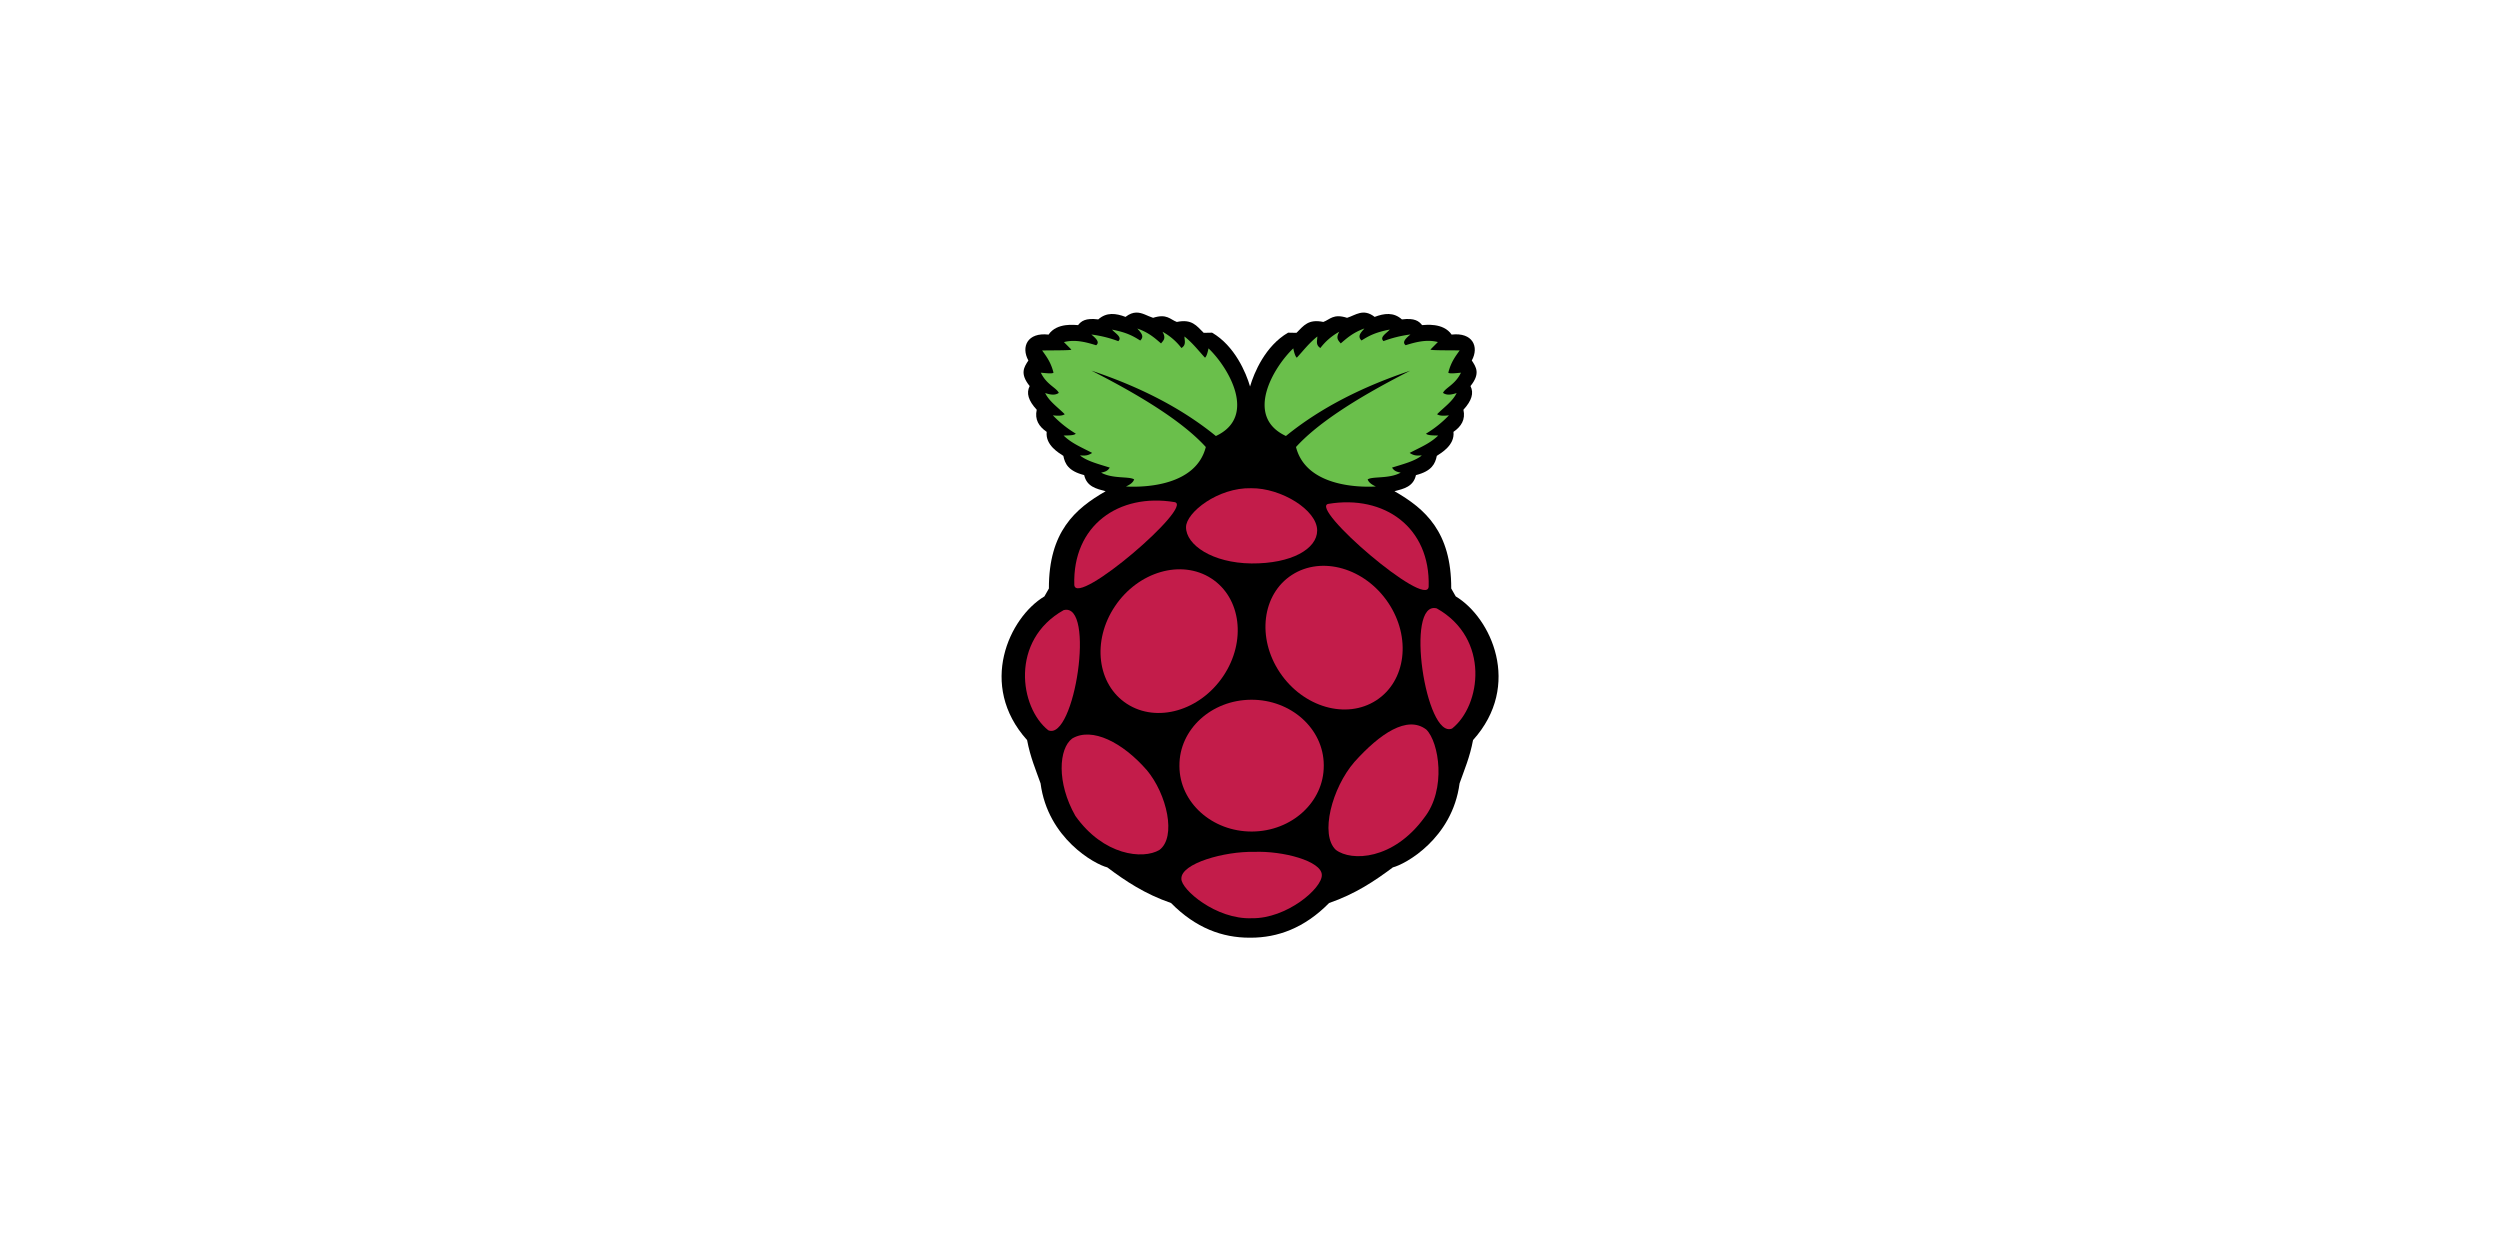 <?xml version="1.0" encoding="UTF-8" standalone="no"?>
<!-- Created with Inkscape (http://www.inkscape.org/) -->

<svg
   width="2400"
   height="1200"
   viewBox="0 0 635 317.5"
   version="1.1"
   id="svg8"
   inkscape:version="1.1 (c4e8f9ed74, 2021-05-24)"
   sodipodi:docname="featured_raspberry_logo.svg"
   xmlns:inkscape="http://www.inkscape.org/namespaces/inkscape"
   xmlns:sodipodi="http://sodipodi.sourceforge.net/DTD/sodipodi-0.dtd"
   xmlns="http://www.w3.org/2000/svg"
   xmlns:svg="http://www.w3.org/2000/svg"
   xmlns:rdf="http://www.w3.org/1999/02/22-rdf-syntax-ns#"
   xmlns:cc="http://creativecommons.org/ns#"
   xmlns:dc="http://purl.org/dc/elements/1.1/">
  <defs
     id="defs2">
    <style
       id="style1508">.cls-1{fill:#6abf4b;}.cls-2{fill:#c31c4a;}.cls-3{fill:#1d1d1b;}.cls-4{fill:#1d1e1c;}</style>
  </defs>
  <sodipodi:namedview
     id="base"
     pagecolor="#ffffff"
     bordercolor="#666666"
     borderopacity="1.0"
     inkscape:pageopacity="0.0"
     inkscape:pageshadow="2"
     inkscape:zoom="0.35"
     inkscape:cx="1210"
     inkscape:cy="588.57143"
     inkscape:document-units="px"
     inkscape:current-layer="layer2"
     showgrid="false"
     units="px"
     inkscape:snap-page="true"
     inkscape:window-width="2560"
     inkscape:window-height="1375"
     inkscape:window-x="0"
     inkscape:window-y="0"
     inkscape:window-maximized="1"
     inkscape:snap-object-midpoints="true"
     inkscape:pagecheckerboard="0" />
  <g
     inkscape:label="Background"
     inkscape:groupmode="layer"
     id="layer1"
     transform="translate(0,20.5)">
    <rect
       style="fill:#ffffff;fill-opacity:1;stroke-width:0.265"
       id="rect10"
       width="635"
       height="317.5"
       x="2.4999999e-06"
       y="-20.5" />
  </g>
  <g
     inkscape:groupmode="layer"
     id="layer2"
     inkscape:label="Layer1">
    <g
       id="g1720"
       transform="matrix(0.969,0,0,0.969,228.999,-21.328)"
       style="stroke-width:1.032">
      <path
         d="m 61.477,103.946 c -0.841,0.026 -1.746,0.331 -2.775,1.13 -2.516,-0.955 -4.958,-1.289 -7.144,0.659 -3.371,-0.431 -4.466,0.458 -5.292,1.495 -0.738,-0.013 -5.535,-0.746 -7.736,2.487 -5.527,-0.646 -7.273,3.201 -5.292,6.789 -1.132,1.728 -2.302,3.421 0.339,6.702 -0.934,1.828 -0.355,3.81 1.852,6.21 -0.579,2.572 0.561,4.384 2.609,5.797 -0.384,3.516 3.273,5.556 4.366,6.289 0.41,2.048 1.286,3.982 5.461,5.04 0.688,3.053 3.199,3.58 5.63,4.233 -8.035,4.598 -14.922,10.652 -14.878,25.501 l -1.177,2.066 c -9.21,5.506 -17.497,23.249 -4.538,37.663 0.847,4.498 2.265,7.752 3.53,11.34 1.892,14.446 14.229,21.222 17.484,22.021 4.763,3.577 9.848,6.972 16.722,9.35 6.48,6.583 13.494,9.091 20.555,9.086 0.103,0 0.209,0 0.312,0 7.056,0 14.076,-2.503 20.555,-9.086 6.879,-2.381 11.951,-5.773 16.722,-9.35 3.254,-0.794 15.592,-7.567 17.484,-22.021 1.262,-3.588 2.683,-6.829 3.53,-11.34 12.965,-14.415 4.673,-32.15 -4.54,-37.669 l -1.177,-2.066 c 0.045,-14.848 -6.842,-20.902 -14.878,-25.501 2.432,-0.64 4.942,-1.167 5.63,-4.22 4.178,-1.058 5.051,-3.003 5.469,-5.051 1.093,-0.728 4.749,-2.773 4.366,-6.289 2.048,-1.413 3.188,-3.225 2.609,-5.794 2.199,-2.4 2.778,-4.384 1.852,-6.21 2.646,-3.281 1.468,-4.982 0.341,-6.705 1.979,-3.585 0.233,-7.432 -5.292,-6.789 -2.199,-3.231 -6.993,-2.498 -7.736,-2.482 -0.828,-1.037 -1.924,-1.926 -5.292,-1.495 -2.183,-1.947 -4.622,-1.614 -7.144,-0.659 -2.99,-2.323 -4.969,-0.46 -7.228,0.243 -3.617,-1.164 -4.445,0.431 -6.223,1.079 -3.948,-0.82 -5.146,0.968 -7.038,2.855 l -2.201,-0.042 c -5.964,3.463 -8.922,10.491 -9.969,14.108 -1.048,-3.617 -4.011,-10.644 -9.951,-14.108 l -2.201,0.042 c -1.894,-1.886 -3.093,-3.675 -7.041,-2.855 -1.778,-0.648 -2.603,-2.244 -6.223,-1.079 -1.484,-0.463 -2.847,-1.423 -4.453,-1.376 z"
         id="path1512"
         style="stroke-width:0.273" />
      <path
         class="cls-1"
         d="m 49.743,119.152 c 15.793,8.02 24.977,14.507 30.006,20.032 -2.577,10.171 -16.015,10.634 -20.929,10.348 1.005,-0.46 1.852,-1.013 2.143,-1.852 -1.233,-0.863 -5.604,-0.09 -8.657,-1.778 1.172,-0.241 1.722,-0.474 2.27,-1.323 -2.884,-0.905 -5.99,-1.685 -7.816,-3.188 0.984,0.013 1.905,0.22 3.194,-0.661 -2.582,-1.371 -5.339,-2.458 -7.48,-4.553 1.323,-0.032 2.775,-0.013 3.194,-0.495 a 28.784,28.784 0 0 1 -6.011,-4.802 c 1.871,0.222 2.646,0.032 3.111,-0.291 -1.786,-1.802 -4.048,-3.323 -5.128,-5.556 1.389,0.471 2.646,0.651 3.572,-0.04 -0.606,-1.352 -3.207,-2.146 -4.707,-5.292 1.463,0.14 3.011,0.315 3.321,0 -0.677,-2.72 -1.852,-4.249 -2.982,-5.821 3.125,-0.048 7.863,0 7.649,-0.249 l -1.934,-1.947 c 3.053,-0.81 6.178,0.132 8.445,0.828 1.019,-0.794 -0.016,-1.791 -1.259,-2.815 a 31.189,31.189 0 0 1 7.059,1.741 c 1.132,-1.008 -0.736,-2.016 -1.638,-3.022 4.008,0.749 5.707,1.802 7.395,2.855 1.225,-1.156 0.071,-2.138 -0.757,-3.146 3.037,1.079 4.58,2.503 6.212,3.908 0.556,-0.738 1.413,-1.281 0.378,-3.061 a 15.684,15.684 0 0 1 4.966,4.262 c 1.323,-0.833 0.794,-1.971 0.794,-3.022 2.23,1.786 3.646,3.688 5.379,5.556 0.349,-0.249 0.654,-1.098 0.923,-2.442 5.321,5.085 12.84,17.894 1.934,22.974 -9.279,-7.554 -20.365,-13.039 -32.652,-17.148 z"
         id="path1514"
         style="stroke-width:0.273" />
      <path
         class="cls-1"
         d="m 133.394,119.152 c -15.793,8.02 -24.974,14.504 -30.004,20.032 2.577,10.171 16.015,10.634 20.929,10.348 -1.008,-0.46 -1.852,-1.013 -2.143,-1.852 1.233,-0.863 5.604,-0.09 8.657,-1.778 -1.172,-0.241 -1.722,-0.474 -2.27,-1.323 2.884,-0.905 5.99,-1.685 7.816,-3.188 -0.984,0.013 -1.905,0.22 -3.194,-0.661 2.582,-1.371 5.339,-2.458 7.48,-4.553 -1.336,-0.032 -2.775,-0.013 -3.194,-0.495 a 28.766,28.766 0 0 0 6.009,-4.802 c -1.868,0.222 -2.646,0.032 -3.109,-0.291 1.786,-1.802 4.048,-3.323 5.128,-5.556 -1.389,0.471 -2.646,0.651 -3.572,-0.04 0.606,-1.352 3.207,-2.146 4.704,-5.292 -1.46,0.14 -3.008,0.315 -3.318,0 0.677,-2.723 1.852,-4.252 2.982,-5.837 -3.125,-0.045 -7.861,0.013 -7.646,-0.249 l 1.931,-1.945 c -3.053,-0.81 -6.178,0.13 -8.445,0.828 -1.019,-0.794 0.018,-1.794 1.259,-2.815 a 31.086,31.086 0 0 0 -7.059,1.738 c -1.132,-1.005 0.736,-2.013 1.64,-3.022 -4.011,0.749 -5.71,1.802 -7.408,2.857 -1.225,-1.156 -0.069,-2.14 0.757,-3.146 -3.011,1.09 -4.569,2.516 -6.21,3.921 -0.556,-0.738 -1.41,-1.281 -0.378,-3.064 a 15.724,15.724 0 0 0 -4.958,4.265 c -1.323,-0.833 -0.794,-1.974 -0.794,-3.022 -2.233,1.786 -3.649,3.688 -5.379,5.556 -0.349,-0.265 -0.656,-1.101 -0.926,-2.442 -5.321,5.085 -12.84,17.894 -1.931,22.971 9.276,-7.543 20.373,-13.023 32.652,-17.134 z"
         id="path1516"
         style="stroke-width:0.273" />
      <path
         class="cls-2"
         d="m 110.669,222.702 c 0.056,9.491 -8.371,17.224 -18.817,17.275 -10.446,0.05 -18.963,-7.604 -19.018,-17.092 v -0.183 c -0.056,-9.488 8.371,-17.222 18.817,-17.272 10.446,-0.05 18.963,7.601 19.018,17.092 z"
         id="path1518"
         style="stroke-width:0.273" />
      <path
         class="cls-2"
         d="m 81.173,173.619 c 7.837,5.059 9.26,16.523 3.156,25.609 -6.104,9.086 -17.391,12.351 -25.231,7.292 v 0 c -7.84,-5.056 -9.26,-16.523 -3.156,-25.609 6.104,-9.086 17.391,-12.351 25.231,-7.292 z"
         id="path1520"
         style="stroke-width:0.273" />
      <path
         class="cls-2"
         d="m 102.329,172.704 c -7.837,5.059 -9.26,16.523 -3.156,25.609 6.104,9.086 17.391,12.351 25.231,7.292 v 0 c 7.84,-5.059 9.26,-16.523 3.156,-25.609 -6.104,-9.086 -17.391,-12.351 -25.231,-7.292 z"
         id="path1522"
         style="stroke-width:0.273" />
      <path
         class="cls-2"
         d="m 42.48,181.943 c 8.467,-2.236 2.857,34.486 -4.03,31.485 -7.575,-6.014 -10.014,-23.588 4.03,-31.485 z"
         id="path1524"
         style="stroke-width:0.273" />
      <path
         class="cls-2"
         d="m 140.281,181.485 c -8.467,-2.236 -2.857,34.486 4.03,31.485 7.575,-6.003 10.014,-23.577 -4.03,-31.485 z"
         id="path1526"
         style="stroke-width:0.273" />
      <path
         class="cls-2"
         d="m 111.896,154.085 c 14.605,-2.429 26.757,6.12 26.268,21.72 -0.479,5.98 -31.647,-20.828 -26.268,-21.72 z"
         id="path1528"
         style="stroke-width:0.273" />
      <path
         class="cls-2"
         d="m 71.545,153.627 c -14.608,-2.429 -26.757,6.12 -26.268,21.72 0.482,5.98 31.649,-20.828 26.268,-21.72 z"
         id="path1530"
         style="stroke-width:0.273" />
      <path
         class="cls-2"
         d="m 91.666,149.984 c -8.718,-0.225 -17.084,6.371 -17.103,10.197 -0.026,4.649 6.879,9.409 17.161,9.525 10.488,0.074 17.182,-3.81 17.214,-8.607 0.04,-5.435 -9.538,-11.202 -17.272,-11.113 z"
         id="path1532"
         style="stroke-width:0.273" />
      <path
         class="cls-2"
         d="m 92.338,245.313 c 7.601,-0.328 17.799,2.41 17.82,6.043 0.124,3.527 -9.26,11.496 -18.322,11.343 -9.398,0.397 -18.611,-7.583 -18.489,-10.351 -0.143,-4.053 11.441,-7.22 18.992,-7.035 z"
         id="path1534"
         style="stroke-width:0.273" />
      <path
         class="cls-2"
         d="m 64.213,223.787 c 5.411,6.421 7.877,17.703 3.363,21.026 -4.273,2.537 -14.639,1.495 -22.021,-8.94 -4.972,-8.755 -4.331,-17.664 -0.841,-20.272 5.223,-3.133 13.29,1.098 19.5,8.202 z"
         id="path1536"
         style="stroke-width:0.273" />
      <path
         class="cls-2"
         d="m 118.691,221.752 c -5.855,6.755 -9.115,19.074 -4.845,23.04 4.083,3.082 15.044,2.646 23.143,-8.414 5.879,-7.432 3.908,-19.844 0.55,-23.14 -4.99,-3.802 -12.152,1.058 -18.849,8.512 z"
         id="path1538"
         style="stroke-width:0.273" />
    </g>
  </g>
</svg>
